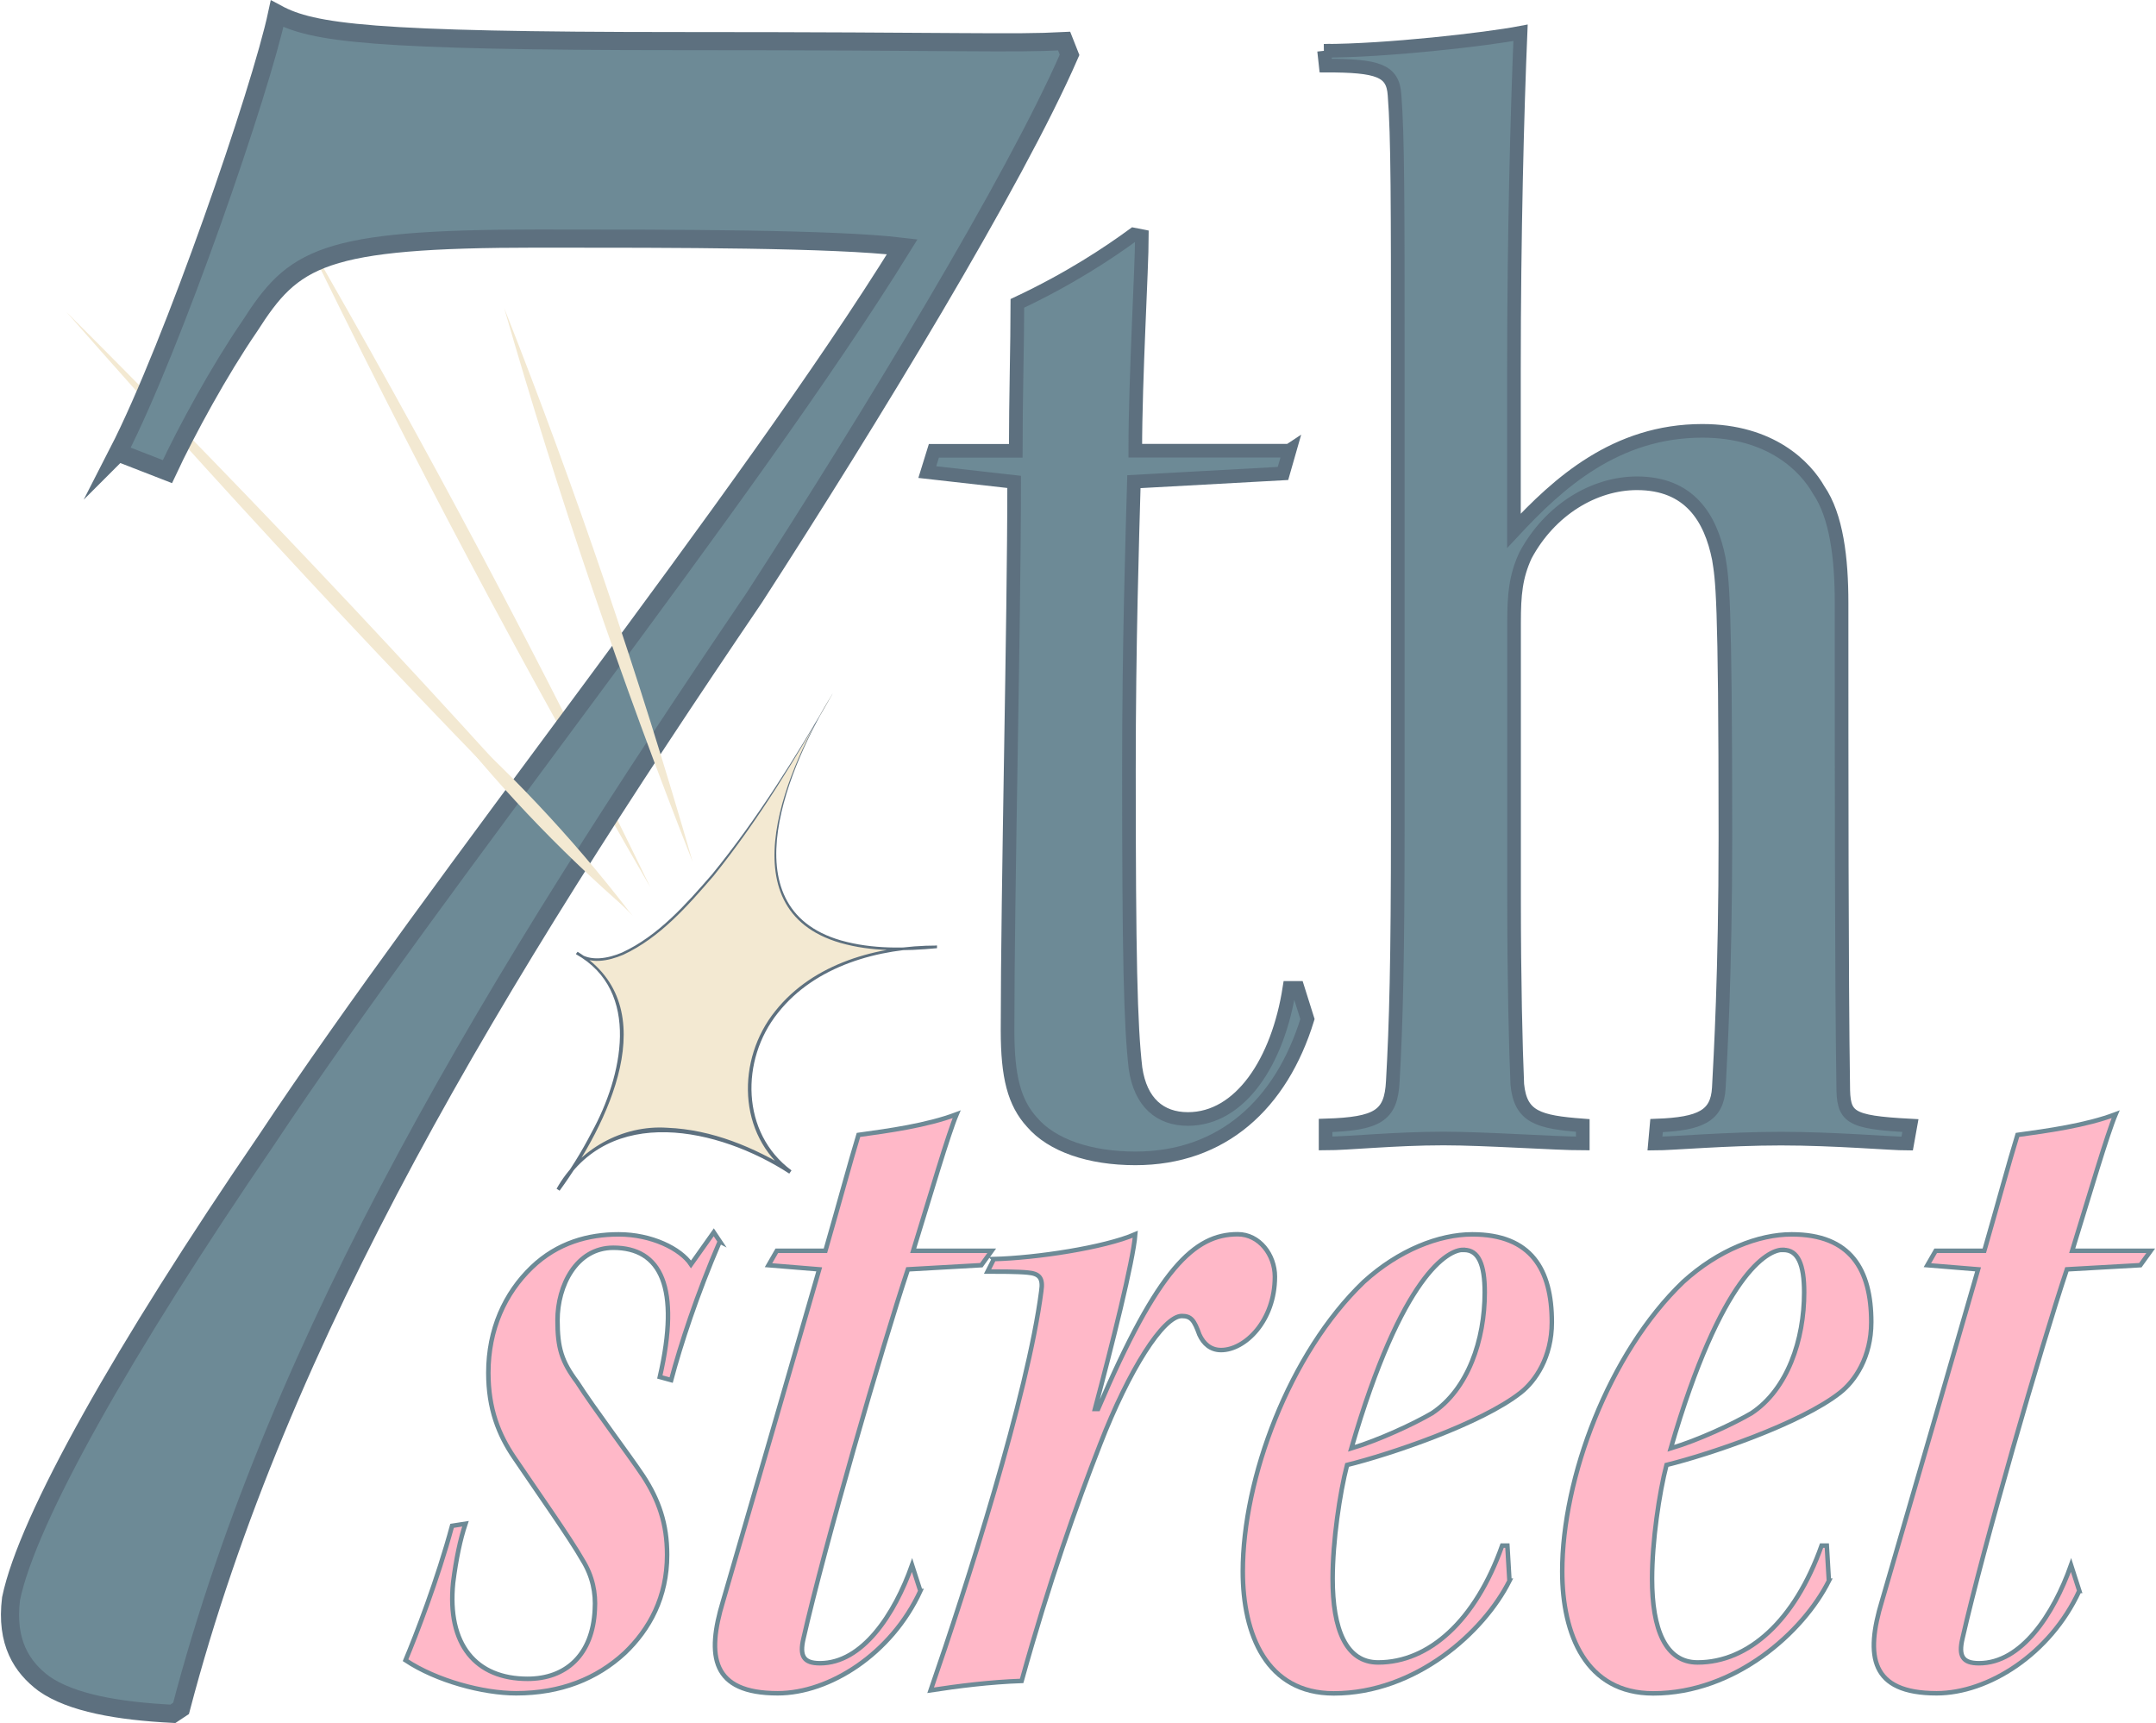 <?xml version="1.0" encoding="UTF-8"?>
<svg id="Layer_1" data-name="Layer 1" xmlns="http://www.w3.org/2000/svg" width="2.59in" height="2.07in" viewBox="0 0 186.52 149.21">
  <defs>
    <style>
      .cls-1 {
        fill: #ffb8c8;
        stroke: #6d8a96;
        stroke-width: .39px;
      }

      .cls-1, .cls-2, .cls-3 {
        stroke-miterlimit: 10;
      }

      .cls-4 {
        fill: #5d707f;
      }

      .cls-4, .cls-5, .cls-6 {
        stroke-width: 0px;
      }

      .cls-2 {
        stroke-width: 1.57px;
      }

      .cls-2, .cls-5, .cls-3 {
        fill: #6d8a96;
      }

      .cls-2, .cls-3 {
        stroke: #5d707f;
      }

      .cls-3 {
        stroke-width: 1.18px;
      }

      .cls-6 {
        fill: #f3e9d2;
      }
    </style>
  </defs>
  <g>
    <line class="cls-5" x1="26.02" y1="19.9" x2="56.23" y2="76.84"/>
    <path class="cls-6" d="M26.02,19.9c10.72,18.53,20.88,37.67,30.21,56.94-10.73-18.53-20.88-37.67-30.21-56.94h0Z"/>
  </g>
  <g>
    <line class="cls-5" x1="54.73" y1="79.32" x2="5.65" y2="27"/>
    <path class="cls-6" d="M54.73,79.32C37.86,62.49,21.37,44.91,5.65,27c16.87,16.83,33.36,34.41,49.08,52.32h0Z"/>
  </g>
  <g>
    <path class="cls-1" d="M62.24,107.51c-1.97,4.57-3.4,8.95-4.21,12l-.98-.27c1.79-7.79.09-11.19-4.03-11.19-3.22,0-4.83,3.31-4.83,6.27,0,2.42.36,3.58,1.7,5.37,1.43,2.24,4.48,6.27,5.73,8.15,1.34,2.06,2.06,4.12,2.06,6.8,0,3.67-1.52,6.45-3.67,8.5-2.42,2.24-5.55,3.49-9.4,3.49-2.86,0-6.89-1.07-9.58-2.86.9-2.15,2.77-6.98,4.03-11.64l1.16-.18c-.45,1.34-.81,3.04-1.07,5.1-.54,5.37,1.97,8.33,6.45,8.33,3.31,0,5.64-2.06,5.82-6,.09-1.43-.18-2.87-1.07-4.3-1.07-1.88-3.85-5.82-5.91-8.86-1.34-1.97-2.24-4.21-2.24-7.34,0-3.76,1.43-6.89,3.76-9.13,2.24-2.15,4.92-2.86,7.52-2.86,2.86,0,5.37,1.25,6.27,2.6l1.97-2.78.54.81Z"/>
    <path class="cls-1" d="M79.61,137.77c-2.51,5.46-7.88,8.86-12.35,8.86-5.73,0-6.18-3.22-4.74-7.97,2.42-8.33,6.09-20.95,8.33-28.74l-4.39-.36.72-1.25h4.21c1.16-4.03,2.15-7.7,2.86-10.03,2.6-.36,5.91-.81,8.5-1.79-.72,1.7-2.24,6.89-3.76,11.82h6.8l-.9,1.25-6.36.36c-2.24,6.71-7.25,24.08-9.04,31.96-.36,1.52,0,2.15,1.43,2.15,3.67,0,6.45-4.21,7.97-8.5l.72,2.24Z"/>
    <path class="cls-1" d="M85.96,109.03c3.67-.09,9.58-.99,12.26-2.15-.18,2.33-2.06,9.76-3.49,15.13h.27c5.19-12.17,8.33-15.13,12.09-15.13,1.88,0,3.22,1.79,3.22,3.67,0,3.85-2.6,6.36-4.66,6.36-.9,0-1.52-.54-1.88-1.34-.45-1.25-.72-1.61-1.52-1.61-1.61,0-4.57,4.66-7.07,11.1-2.06,5.28-4.39,11.82-6.8,20.5-2.69.09-5.55.45-7.88.81,3.13-9.04,8.42-25.6,9.58-34.56.18-1.16-.18-1.52-1.16-1.61-.81-.09-2.69-.09-3.49-.09l.54-1.07Z"/>
    <path class="cls-1" d="M130.63,136.88c-2.24,4.48-8.15,9.76-15.22,9.76-5.82,0-7.88-5.1-7.88-10.56,0-8.06,4.03-18.89,10.47-25.07,3.04-2.77,6.54-4.12,9.4-4.12,5.1,0,6.89,3.04,6.89,7.61,0,3.04-1.43,5.1-2.69,6.09-3.4,2.69-11.37,5.37-15.04,6.27-.63,2.42-1.25,6.62-1.25,9.85,0,4.39,1.16,7.25,3.94,7.25,4.39,0,8.42-3.58,10.74-10.12h.45l.18,3.04ZM126.6,108.23c-1.25,0-5.28,2.06-9.67,17.19,2.42-.72,5.46-2.15,6.98-3.04,3.13-2.06,4.57-6.36,4.57-10.47,0-2.42-.54-3.67-1.79-3.67h-.09Z"/>
    <path class="cls-1" d="M158.29,136.88c-2.24,4.48-8.15,9.76-15.22,9.76-5.82,0-7.88-5.1-7.88-10.56,0-8.06,4.03-18.89,10.47-25.07,3.04-2.77,6.54-4.12,9.4-4.12,5.1,0,6.89,3.04,6.89,7.61,0,3.04-1.43,5.1-2.69,6.09-3.4,2.69-11.37,5.37-15.04,6.27-.63,2.42-1.25,6.62-1.25,9.85,0,4.39,1.16,7.25,3.94,7.25,4.39,0,8.42-3.58,10.74-10.12h.45l.18,3.04ZM154.26,108.23c-1.25,0-5.28,2.06-9.67,17.19,2.42-.72,5.46-2.15,6.98-3.04,3.13-2.06,4.57-6.36,4.57-10.47,0-2.42-.54-3.67-1.79-3.67h-.09Z"/>
    <path class="cls-1" d="M179.96,137.77c-2.51,5.46-7.88,8.86-12.35,8.86-5.73,0-6.18-3.22-4.74-7.97,2.42-8.33,6.09-20.95,8.33-28.74l-4.39-.36.72-1.25h4.21c1.16-4.03,2.15-7.7,2.87-10.03,2.6-.36,5.91-.81,8.5-1.79-.72,1.7-2.24,6.89-3.76,11.82h6.8l-.9,1.25-6.36.36c-2.24,6.71-7.25,24.08-9.04,31.96-.36,1.52,0,2.15,1.43,2.15,3.67,0,6.45-4.21,7.97-8.5l.72,2.24Z"/>
  </g>
  <path class="cls-2" d="M10.14,39.18C14.89,29.92,22.49,7.84,23.91,1.19c3.09,1.66,8.07,2.37,34.91,2.37,24.46,0,28.73.24,33.24,0l.47,1.19c-4.75,10.92-17.33,31.58-27.31,47.02-22.56,33.24-41.08,63.64-49.63,96.17l-.71.47c-4.75-.24-8.79-.95-11.16-2.61-1.9-1.42-3.32-3.56-2.85-7.36,1.42-6.89,9.74-21.61,22.08-39.66,14.96-22.56,41.56-55.56,55.09-77.41-5.94-.71-19.47-.71-31.58-.71-18.76,0-21.13,1.66-24.93,7.6-2.61,3.8-5.46,9.02-7.12,12.58l-4.27-1.66Z"/>
  <g>
    <path class="cls-3" d="M111.58,39.01l-.57,1.99-12.91.71c-.14,4.97-.43,14.04-.43,24.97,0,16.17.14,22.13.57,25.82.43,2.98,2.13,4.4,4.54,4.4,4.54,0,7.8-4.97,8.79-11.35h.71l.85,2.7c-2.27,7.38-7.38,12.06-14.9,12.06-3.97,0-7.23-1.13-8.94-3.12-1.56-1.7-2.13-3.97-2.13-7.94,0-12.48.57-35.04.57-47.52l-7.52-.85.57-1.84h7.09c0-4.54.14-9.22.14-12.77,4.54-2.13,7.94-4.4,10.07-5.96l.71.14c0,2.84-.57,12.2-.57,18.58h13.33Z"/>
    <path class="cls-3" d="M114.56,4.4c5.39,0,14.04-.99,17.02-1.56-.28,6.67-.57,17.45-.57,29.22v13.9c3.83-4.11,8.8-8.65,16.31-8.65,5.96,0,8.94,3.12,10.07,5.11,1.56,2.27,1.99,5.96,1.99,9.79,0,14.47,0,32.63.14,41.71,0,2.84.42,3.26,5.82,3.55l-.28,1.56c-1.42,0-6.24-.43-10.92-.43s-9.5.43-10.92.43l.14-1.56c3.83-.14,5.25-.85,5.39-3.26.14-2.7.57-9.93.57-21.71,0-21.28-.28-22.27-.57-24.12-.71-3.55-2.55-6.53-7.09-6.53-3.69,0-7.52,2.27-9.65,6.24-.85,1.84-.99,3.4-.99,5.82v23.83c0,7.23.14,12.91.28,16.17.28,2.84,1.84,3.26,5.67,3.55v1.56c-2.41,0-8.37-.43-12.06-.43-4.26,0-8.23.43-10.21.43v-1.56c4.54-.14,5.67-.85,5.82-3.83.28-4.96.43-10.35.43-22.27V31.78c0-14.19,0-20-.28-23.55-.14-2.13-1.42-2.55-5.96-2.55l-.14-1.28Z"/>
  </g>
  <g>
    <path class="cls-6" d="M72,60.09s-15.79,24.4,9.05,21.89c0,0-12.27-.49-15.62,8.8-2.5,6.92,2.93,10.7,2.93,10.7,0,0-13.7-9.2-20.11,1.53,0,0,11.32-14.66,1.62-20.5,0,0,5.91,6.31,22.13-22.42Z"/>
    <path class="cls-4" d="M72,60.09c-3.66,6.01-9.18,18.5.75,21.35,2.68.76,5.53.7,8.29.43v.23c-5.02.01-10.55,1.52-13.77,5.62-3.25,4.05-3.19,10.41,1.18,13.63,0,0-.19.28-.19.28-6.07-3.95-15.66-6.09-19.89,1.47,0,0-.26-.17-.26-.17,1.15-1.54,2.17-3.19,3.05-4.9,2.62-4.76,4.33-12.19-1.37-15.4,0,0,.14-.18.14-.18,1.07.87,2.66.54,3.84.04,3.15-1.45,5.55-4.19,7.79-6.76,3.97-4.86,7.27-10.2,10.42-15.62h0ZM72,60.09c-3.09,5.42-6.35,10.85-10.28,15.74-2.25,2.61-4.66,5.37-7.84,6.85-1.28.54-2.9.89-4.09-.08,0,0,.14-.18.14-.18,7.75,4.8,2.53,15.08-1.56,20.69,0,0-.26-.17-.26-.17,1.9-3.41,5.69-5.55,9.6-5.28,3.85.16,7.5,1.68,10.74,3.69,0,0-.19.28-.19.28-4.52-3.34-4.58-9.9-1.22-14.07,3.31-4.17,8.88-5.68,14.01-5.68,0,0,0,.23,0,.23-2.78.26-5.65.32-8.37-.46-10.08-2.92-4.49-15.48-.69-21.54h0Z"/>
  </g>
  <g>
    <line class="cls-5" x1="59.89" y1="74.63" x2="43.57" y2="26.67"/>
    <path class="cls-6" d="M59.89,74.63c-6.17-15.66-11.67-31.79-16.32-47.96,6.18,15.66,11.66,31.79,16.32,47.96h0Z"/>
  </g>
  <g>
    <line class="cls-5" x1="54.33" y1="78.85" x2="37.67" y2="61.2"/>
    <path class="cls-6" d="M54.33,78.85c-6.14-5.33-11.7-11.21-16.66-17.65,6.14,5.32,11.7,11.22,16.66,17.65h0Z"/>
  </g>
</svg>